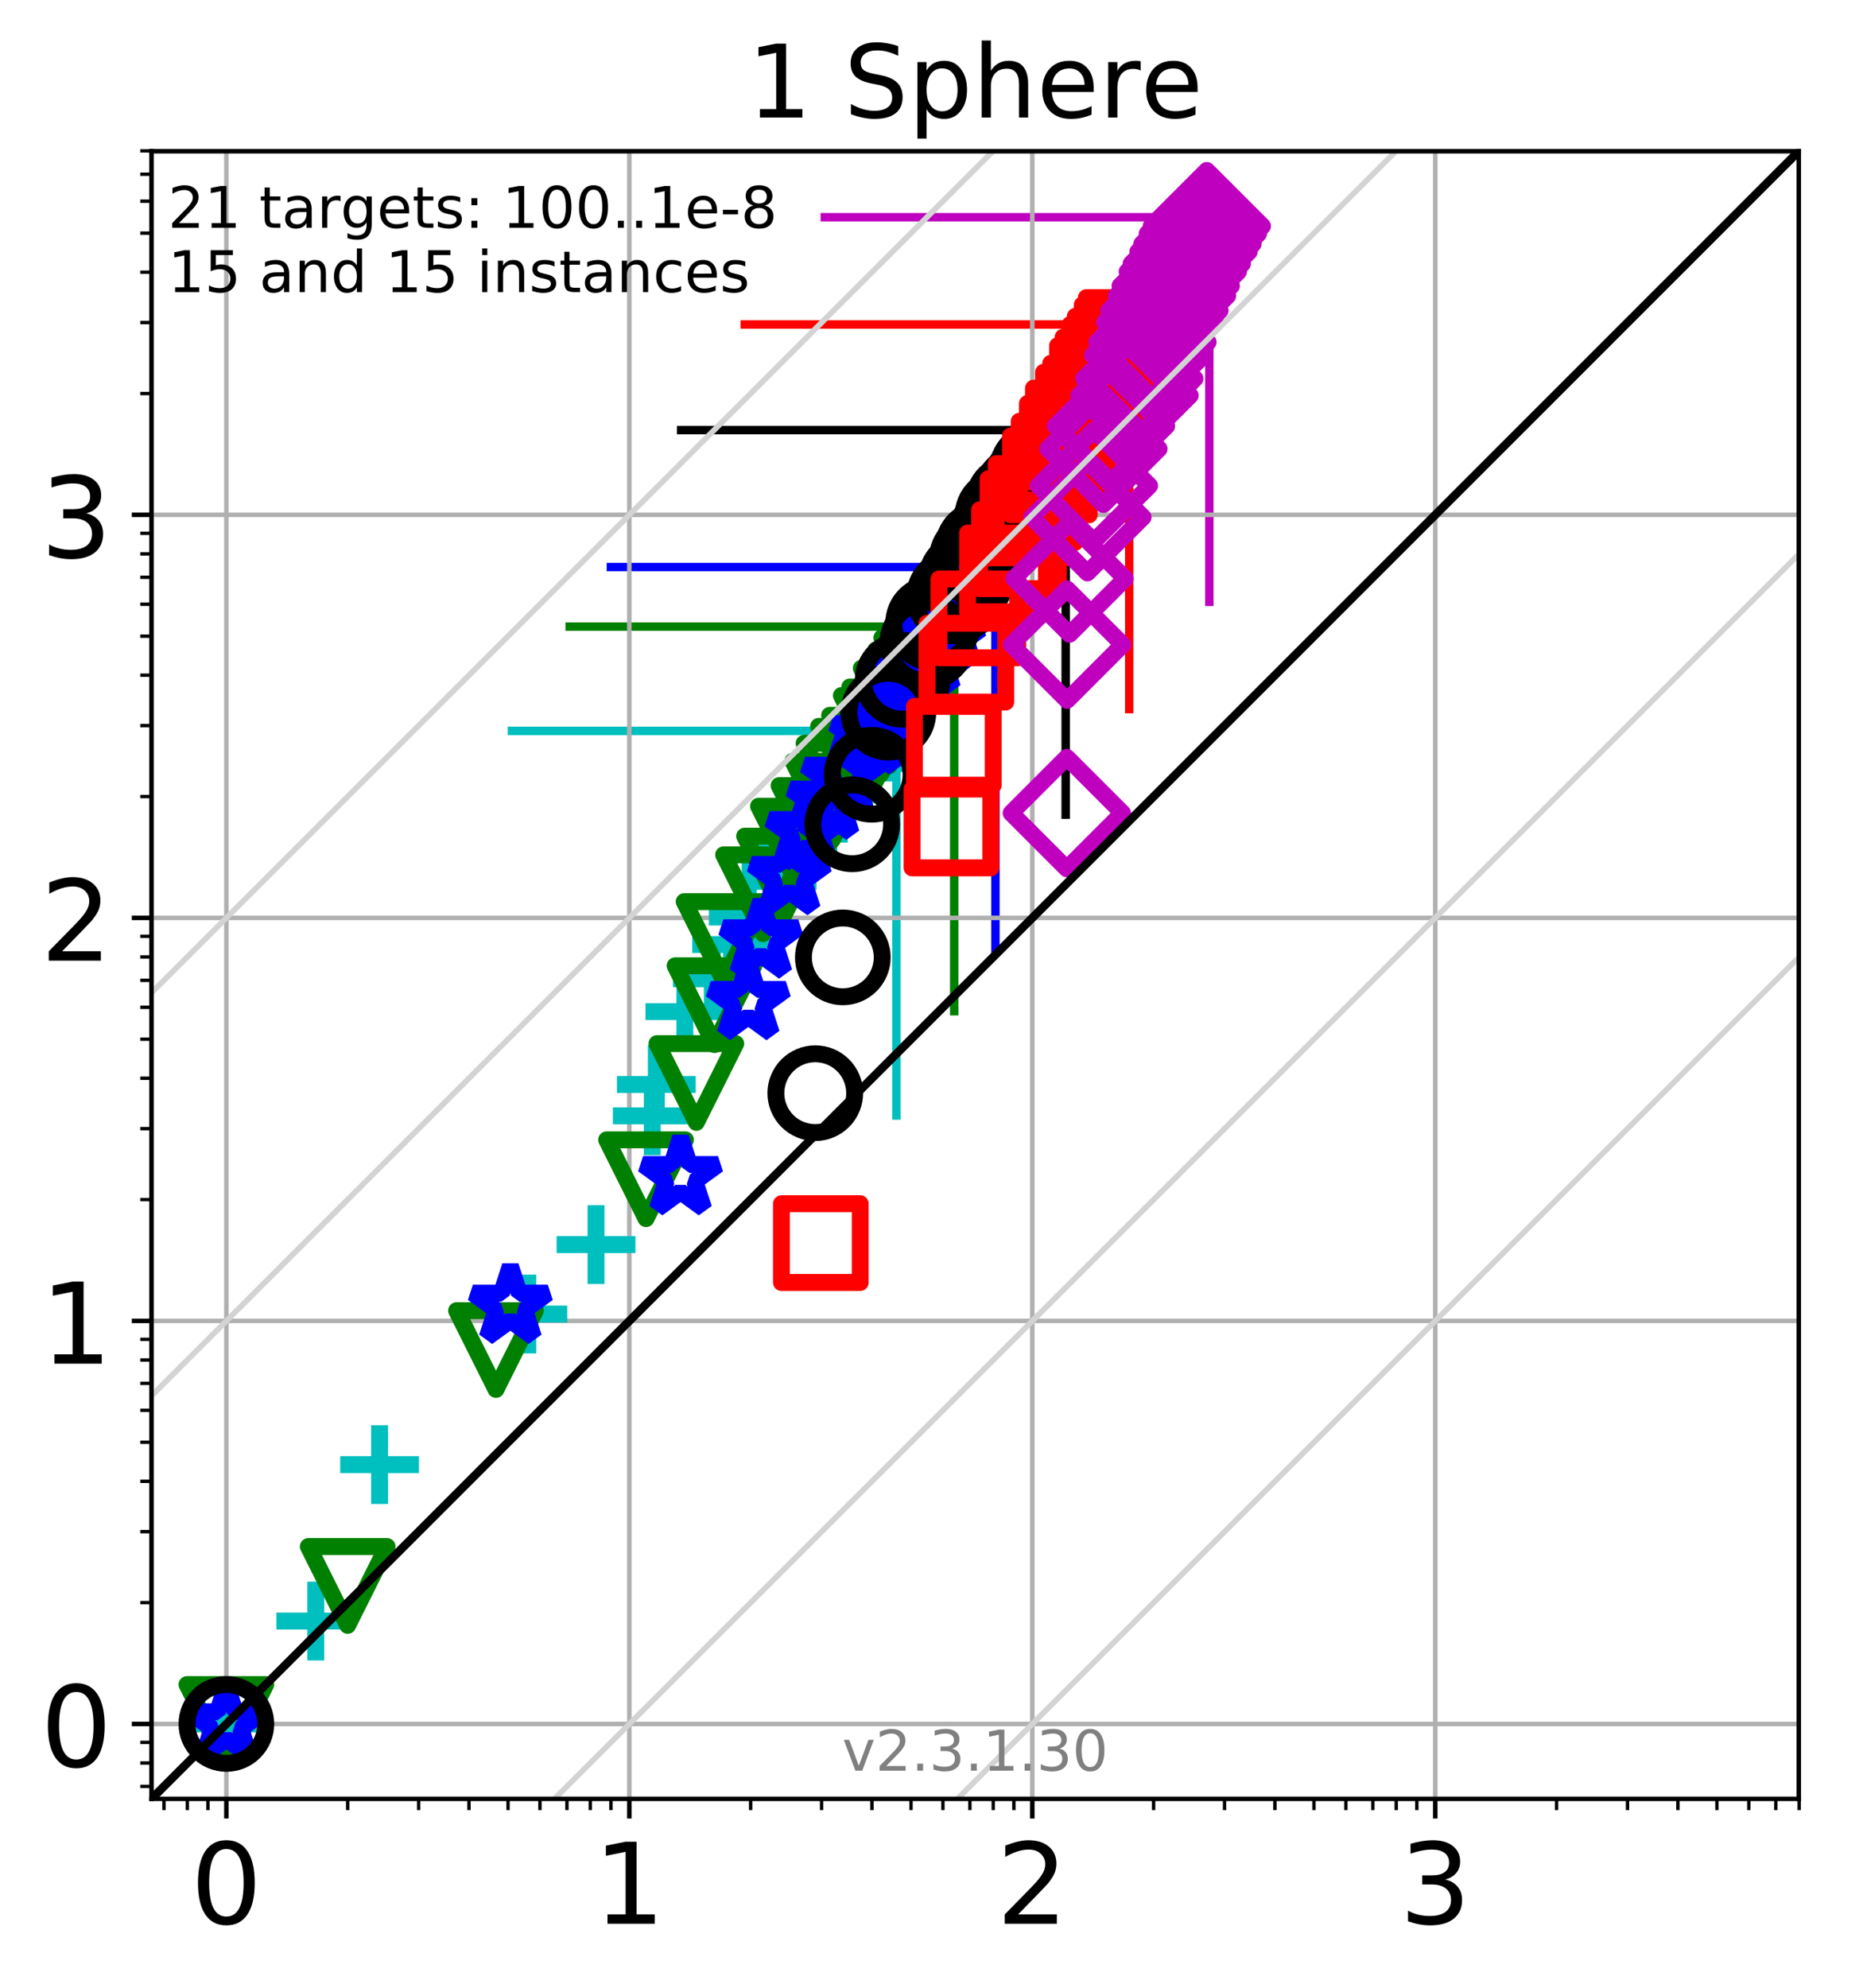 <?xml version="1.0" encoding="utf-8" standalone="no"?>
<!DOCTYPE svg PUBLIC "-//W3C//DTD SVG 1.1//EN"
  "http://www.w3.org/Graphics/SVG/1.1/DTD/svg11.dtd">
<!-- Created with matplotlib (https://matplotlib.org/) -->
<svg height="353.193pt" version="1.1" viewBox="0 0 330.385 353.193" width="330.385pt" xmlns="http://www.w3.org/2000/svg" xmlns:xlink="http://www.w3.org/1999/xlink">
 <defs>
  <style type="text/css">
*{stroke-linecap:butt;stroke-linejoin:round;}
  </style>
 </defs>
 <g id="figure_1">
  <g id="patch_1">
   <path d="M 0 353.193 
L 330.385 353.193 
L 330.385 0 
L 0 0 
z
" style="fill:#ffffff;"/>
  </g>
  <g id="axes_1">
   <g id="patch_2">
    <path d="M 26.925 319.637 
L 319.685 319.637 
L 319.685 26.877 
L 26.925 26.877 
z
" style="fill:#ffffff;"/>
   </g>
   <g id="line2d_1">
    <path clip-path="url(#p3bb797badc)" d="M 159.312 198.215 
L 159.312 129.877 
" style="fill:none;stroke:#00bfbf;stroke-linecap:square;stroke-width:1.5;"/>
   </g>
   <g id="line2d_2">
    <path clip-path="url(#p3bb797badc)" d="M 90.973 129.877 
L 159.312 129.877 
" style="fill:none;stroke:#00bfbf;stroke-linecap:square;stroke-width:1.5;"/>
   </g>
   <g id="line2d_3">
    <path clip-path="url(#p3bb797badc)" d="M 169.583 179.685 
L 169.583 111.347 
" style="fill:none;stroke:#008000;stroke-linecap:square;stroke-width:1.5;"/>
   </g>
   <g id="line2d_4">
    <path clip-path="url(#p3bb797badc)" d="M 101.244 111.347 
L 169.583 111.347 
" style="fill:none;stroke:#008000;stroke-linecap:square;stroke-width:1.5;"/>
   </g>
   <g id="line2d_5">
    <path clip-path="url(#p3bb797badc)" d="M 176.91 169.103 
L 176.91 100.764 
" style="fill:none;stroke:#0000ff;stroke-linecap:square;stroke-width:1.5;"/>
   </g>
   <g id="line2d_6">
    <path clip-path="url(#p3bb797badc)" d="M 108.571 100.764 
L 176.91 100.764 
" style="fill:none;stroke:#0000ff;stroke-linecap:square;stroke-width:1.5;"/>
   </g>
   <g id="line2d_7">
    <path clip-path="url(#p3bb797badc)" d="M 189.392 144.76 
L 189.392 76.421 
" style="fill:none;stroke:#000000;stroke-linecap:square;stroke-width:1.5;"/>
   </g>
   <g id="line2d_8">
    <path clip-path="url(#p3bb797badc)" d="M 121.054 76.421 
L 189.392 76.421 
" style="fill:none;stroke:#000000;stroke-linecap:square;stroke-width:1.5;"/>
   </g>
   <g id="line2d_9">
    <path clip-path="url(#p3bb797badc)" d="M 200.691 125.996 
L 200.691 57.658 
" style="fill:none;stroke:#ff0000;stroke-linecap:square;stroke-width:1.5;"/>
   </g>
   <g id="line2d_10">
    <path clip-path="url(#p3bb797badc)" d="M 132.352 57.658 
L 200.691 57.658 
" style="fill:none;stroke:#ff0000;stroke-linecap:square;stroke-width:1.5;"/>
   </g>
   <g id="line2d_11">
    <path clip-path="url(#p3bb797badc)" d="M 214.927 106.936 
L 214.927 38.597 
" style="fill:none;stroke:#bf00bf;stroke-linecap:square;stroke-width:1.5;"/>
   </g>
   <g id="line2d_12">
    <path clip-path="url(#p3bb797badc)" d="M 146.588 38.597 
L 214.927 38.597 
" style="fill:none;stroke:#bf00bf;stroke-linecap:square;stroke-width:1.5;"/>
   </g>
   <g id="matplotlib.axis_1">
    <g id="xtick_1">
     <g id="line2d_13">
      <path clip-path="url(#p3bb797badc)" d="M 40.232 319.637 
L 40.232 26.877 
" style="fill:none;stroke:#b0b0b0;stroke-linecap:square;stroke-width:0.8;"/>
     </g>
     <g id="line2d_14">
      <defs>
       <path d="M 0 0 
L 0 3.5 
" id="mcb79704858" style="stroke:#000000;stroke-width:0.8;"/>
      </defs>
      <g>
       <use style="stroke:#000000;stroke-width:0.8;" x="40.232" xlink:href="#mcb79704858" y="319.637"/>
      </g>
     </g>
     <g id="text_1">
      <!-- 0 -->
      <defs>
       <path d="M 31.781 66.406 
Q 24.172 66.406 20.328 58.906 
Q 16.5 51.422 16.5 36.375 
Q 16.5 21.391 20.328 13.891 
Q 24.172 6.391 31.781 6.391 
Q 39.453 6.391 43.281 13.891 
Q 47.125 21.391 47.125 36.375 
Q 47.125 51.422 43.281 58.906 
Q 39.453 66.406 31.781 66.406 
z
M 31.781 74.219 
Q 44.047 74.219 50.516 64.516 
Q 56.984 54.828 56.984 36.375 
Q 56.984 17.969 50.516 8.266 
Q 44.047 -1.422 31.781 -1.422 
Q 19.531 -1.422 13.062 8.266 
Q 6.594 17.969 6.594 36.375 
Q 6.594 54.828 13.062 64.516 
Q 19.531 74.219 31.781 74.219 
z
" id="DejaVuSans-48"/>
      </defs>
      <g transform="translate(33.87 341.834)scale(0.2 -0.2)">
       <use xlink:href="#DejaVuSans-48"/>
      </g>
     </g>
    </g>
    <g id="xtick_2">
     <g id="line2d_15">
      <path clip-path="url(#p3bb797badc)" d="M 111.848 319.637 
L 111.848 26.877 
" style="fill:none;stroke:#b0b0b0;stroke-linecap:square;stroke-width:0.8;"/>
     </g>
     <g id="line2d_16">
      <g>
       <use style="stroke:#000000;stroke-width:0.8;" x="111.848" xlink:href="#mcb79704858" y="319.637"/>
      </g>
     </g>
     <g id="text_2">
      <!-- 1 -->
      <defs>
       <path d="M 12.406 8.297 
L 28.516 8.297 
L 28.516 63.922 
L 10.984 60.406 
L 10.984 69.391 
L 28.422 72.906 
L 38.281 72.906 
L 38.281 8.297 
L 54.391 8.297 
L 54.391 0 
L 12.406 0 
z
" id="DejaVuSans-49"/>
      </defs>
      <g transform="translate(105.485 341.834)scale(0.2 -0.2)">
       <use xlink:href="#DejaVuSans-49"/>
      </g>
     </g>
    </g>
    <g id="xtick_3">
     <g id="line2d_17">
      <path clip-path="url(#p3bb797badc)" d="M 183.464 319.637 
L 183.464 26.877 
" style="fill:none;stroke:#b0b0b0;stroke-linecap:square;stroke-width:0.8;"/>
     </g>
     <g id="line2d_18">
      <g>
       <use style="stroke:#000000;stroke-width:0.8;" x="183.464" xlink:href="#mcb79704858" y="319.637"/>
      </g>
     </g>
     <g id="text_3">
      <!-- 2 -->
      <defs>
       <path d="M 19.188 8.297 
L 53.609 8.297 
L 53.609 0 
L 7.328 0 
L 7.328 8.297 
Q 12.938 14.109 22.625 23.891 
Q 32.328 33.688 34.812 36.531 
Q 39.547 41.844 41.422 45.531 
Q 43.312 49.219 43.312 52.781 
Q 43.312 58.594 39.234 62.25 
Q 35.156 65.922 28.609 65.922 
Q 23.969 65.922 18.812 64.312 
Q 13.672 62.703 7.812 59.422 
L 7.812 69.391 
Q 13.766 71.781 18.938 73 
Q 24.125 74.219 28.422 74.219 
Q 39.75 74.219 46.484 68.547 
Q 53.219 62.891 53.219 53.422 
Q 53.219 48.922 51.531 44.891 
Q 49.859 40.875 45.406 35.406 
Q 44.188 33.984 37.641 27.219 
Q 31.109 20.453 19.188 8.297 
z
" id="DejaVuSans-50"/>
      </defs>
      <g transform="translate(177.101 341.834)scale(0.2 -0.2)">
       <use xlink:href="#DejaVuSans-50"/>
      </g>
     </g>
    </g>
    <g id="xtick_4">
     <g id="line2d_19">
      <path clip-path="url(#p3bb797badc)" d="M 255.079 319.637 
L 255.079 26.877 
" style="fill:none;stroke:#b0b0b0;stroke-linecap:square;stroke-width:0.8;"/>
     </g>
     <g id="line2d_20">
      <g>
       <use style="stroke:#000000;stroke-width:0.8;" x="255.079" xlink:href="#mcb79704858" y="319.637"/>
      </g>
     </g>
     <g id="text_4">
      <!-- 3 -->
      <defs>
       <path d="M 40.578 39.312 
Q 47.656 37.797 51.625 33 
Q 55.609 28.219 55.609 21.188 
Q 55.609 10.406 48.188 4.484 
Q 40.766 -1.422 27.094 -1.422 
Q 22.516 -1.422 17.656 -0.516 
Q 12.797 0.391 7.625 2.203 
L 7.625 11.719 
Q 11.719 9.328 16.594 8.109 
Q 21.484 6.891 26.812 6.891 
Q 36.078 6.891 40.938 10.547 
Q 45.797 14.203 45.797 21.188 
Q 45.797 27.641 41.281 31.266 
Q 36.766 34.906 28.719 34.906 
L 20.219 34.906 
L 20.219 43.016 
L 29.109 43.016 
Q 36.375 43.016 40.234 45.922 
Q 44.094 48.828 44.094 54.297 
Q 44.094 59.906 40.109 62.906 
Q 36.141 65.922 28.719 65.922 
Q 24.656 65.922 20.016 65.031 
Q 15.375 64.156 9.812 62.312 
L 9.812 71.094 
Q 15.438 72.656 20.344 73.438 
Q 25.25 74.219 29.594 74.219 
Q 40.828 74.219 47.359 69.109 
Q 53.906 64.016 53.906 55.328 
Q 53.906 49.266 50.438 45.094 
Q 46.969 40.922 40.578 39.312 
z
" id="DejaVuSans-51"/>
      </defs>
      <g transform="translate(248.717 341.834)scale(0.2 -0.2)">
       <use xlink:href="#DejaVuSans-51"/>
      </g>
     </g>
    </g>
    <g id="xtick_5">
     <g id="line2d_21">
      <defs>
       <path d="M 0 0 
L 0 2 
" id="m5e9a341a70" style="stroke:#000000;stroke-width:0.6;"/>
      </defs>
      <g>
       <use style="stroke:#000000;stroke-width:0.6;" x="29.139" xlink:href="#m5e9a341a70" y="319.637"/>
      </g>
     </g>
    </g>
    <g id="xtick_6">
     <g id="line2d_22">
      <g>
       <use style="stroke:#000000;stroke-width:0.6;" x="33.292" xlink:href="#m5e9a341a70" y="319.637"/>
      </g>
     </g>
    </g>
    <g id="xtick_7">
     <g id="line2d_23">
      <g>
       <use style="stroke:#000000;stroke-width:0.6;" x="36.955" xlink:href="#m5e9a341a70" y="319.637"/>
      </g>
     </g>
    </g>
    <g id="xtick_8">
     <g id="line2d_24">
      <g>
       <use style="stroke:#000000;stroke-width:0.6;" x="61.791" xlink:href="#m5e9a341a70" y="319.637"/>
      </g>
     </g>
    </g>
    <g id="xtick_9">
     <g id="line2d_25">
      <g>
       <use style="stroke:#000000;stroke-width:0.6;" x="74.402" xlink:href="#m5e9a341a70" y="319.637"/>
      </g>
     </g>
    </g>
    <g id="xtick_10">
     <g id="line2d_26">
      <g>
       <use style="stroke:#000000;stroke-width:0.6;" x="83.349" xlink:href="#m5e9a341a70" y="319.637"/>
      </g>
     </g>
    </g>
    <g id="xtick_11">
     <g id="line2d_27">
      <g>
       <use style="stroke:#000000;stroke-width:0.6;" x="90.289" xlink:href="#m5e9a341a70" y="319.637"/>
      </g>
     </g>
    </g>
    <g id="xtick_12">
     <g id="line2d_28">
      <g>
       <use style="stroke:#000000;stroke-width:0.6;" x="95.96" xlink:href="#m5e9a341a70" y="319.637"/>
      </g>
     </g>
    </g>
    <g id="xtick_13">
     <g id="line2d_29">
      <g>
       <use style="stroke:#000000;stroke-width:0.6;" x="100.755" xlink:href="#m5e9a341a70" y="319.637"/>
      </g>
     </g>
    </g>
    <g id="xtick_14">
     <g id="line2d_30">
      <g>
       <use style="stroke:#000000;stroke-width:0.6;" x="104.908" xlink:href="#m5e9a341a70" y="319.637"/>
      </g>
     </g>
    </g>
    <g id="xtick_15">
     <g id="line2d_31">
      <g>
       <use style="stroke:#000000;stroke-width:0.6;" x="108.571" xlink:href="#m5e9a341a70" y="319.637"/>
      </g>
     </g>
    </g>
    <g id="xtick_16">
     <g id="line2d_32">
      <g>
       <use style="stroke:#000000;stroke-width:0.6;" x="133.406" xlink:href="#m5e9a341a70" y="319.637"/>
      </g>
     </g>
    </g>
    <g id="xtick_17">
     <g id="line2d_33">
      <g>
       <use style="stroke:#000000;stroke-width:0.6;" x="146.017" xlink:href="#m5e9a341a70" y="319.637"/>
      </g>
     </g>
    </g>
    <g id="xtick_18">
     <g id="line2d_34">
      <g>
       <use style="stroke:#000000;stroke-width:0.6;" x="154.965" xlink:href="#m5e9a341a70" y="319.637"/>
      </g>
     </g>
    </g>
    <g id="xtick_19">
     <g id="line2d_35">
      <g>
       <use style="stroke:#000000;stroke-width:0.6;" x="161.905" xlink:href="#m5e9a341a70" y="319.637"/>
      </g>
     </g>
    </g>
    <g id="xtick_20">
     <g id="line2d_36">
      <g>
       <use style="stroke:#000000;stroke-width:0.6;" x="167.576" xlink:href="#m5e9a341a70" y="319.637"/>
      </g>
     </g>
    </g>
    <g id="xtick_21">
     <g id="line2d_37">
      <g>
       <use style="stroke:#000000;stroke-width:0.6;" x="172.37" xlink:href="#m5e9a341a70" y="319.637"/>
      </g>
     </g>
    </g>
    <g id="xtick_22">
     <g id="line2d_38">
      <g>
       <use style="stroke:#000000;stroke-width:0.6;" x="176.523" xlink:href="#m5e9a341a70" y="319.637"/>
      </g>
     </g>
    </g>
    <g id="xtick_23">
     <g id="line2d_39">
      <g>
       <use style="stroke:#000000;stroke-width:0.6;" x="180.187" xlink:href="#m5e9a341a70" y="319.637"/>
      </g>
     </g>
    </g>
    <g id="xtick_24">
     <g id="line2d_40">
      <g>
       <use style="stroke:#000000;stroke-width:0.6;" x="205.022" xlink:href="#m5e9a341a70" y="319.637"/>
      </g>
     </g>
    </g>
    <g id="xtick_25">
     <g id="line2d_41">
      <g>
       <use style="stroke:#000000;stroke-width:0.6;" x="217.633" xlink:href="#m5e9a341a70" y="319.637"/>
      </g>
     </g>
    </g>
    <g id="xtick_26">
     <g id="line2d_42">
      <g>
       <use style="stroke:#000000;stroke-width:0.6;" x="226.58" xlink:href="#m5e9a341a70" y="319.637"/>
      </g>
     </g>
    </g>
    <g id="xtick_27">
     <g id="line2d_43">
      <g>
       <use style="stroke:#000000;stroke-width:0.6;" x="233.521" xlink:href="#m5e9a341a70" y="319.637"/>
      </g>
     </g>
    </g>
    <g id="xtick_28">
     <g id="line2d_44">
      <g>
       <use style="stroke:#000000;stroke-width:0.6;" x="239.191" xlink:href="#m5e9a341a70" y="319.637"/>
      </g>
     </g>
    </g>
    <g id="xtick_29">
     <g id="line2d_45">
      <g>
       <use style="stroke:#000000;stroke-width:0.6;" x="243.986" xlink:href="#m5e9a341a70" y="319.637"/>
      </g>
     </g>
    </g>
    <g id="xtick_30">
     <g id="line2d_46">
      <g>
       <use style="stroke:#000000;stroke-width:0.6;" x="248.139" xlink:href="#m5e9a341a70" y="319.637"/>
      </g>
     </g>
    </g>
    <g id="xtick_31">
     <g id="line2d_47">
      <g>
       <use style="stroke:#000000;stroke-width:0.6;" x="251.802" xlink:href="#m5e9a341a70" y="319.637"/>
      </g>
     </g>
    </g>
    <g id="xtick_32">
     <g id="line2d_48">
      <g>
       <use style="stroke:#000000;stroke-width:0.6;" x="276.638" xlink:href="#m5e9a341a70" y="319.637"/>
      </g>
     </g>
    </g>
    <g id="xtick_33">
     <g id="line2d_49">
      <g>
       <use style="stroke:#000000;stroke-width:0.6;" x="289.249" xlink:href="#m5e9a341a70" y="319.637"/>
      </g>
     </g>
    </g>
    <g id="xtick_34">
     <g id="line2d_50">
      <g>
       <use style="stroke:#000000;stroke-width:0.6;" x="298.196" xlink:href="#m5e9a341a70" y="319.637"/>
      </g>
     </g>
    </g>
    <g id="xtick_35">
     <g id="line2d_51">
      <g>
       <use style="stroke:#000000;stroke-width:0.6;" x="305.136" xlink:href="#m5e9a341a70" y="319.637"/>
      </g>
     </g>
    </g>
    <g id="xtick_36">
     <g id="line2d_52">
      <g>
       <use style="stroke:#000000;stroke-width:0.6;" x="310.807" xlink:href="#m5e9a341a70" y="319.637"/>
      </g>
     </g>
    </g>
    <g id="xtick_37">
     <g id="line2d_53">
      <g>
       <use style="stroke:#000000;stroke-width:0.6;" x="315.601" xlink:href="#m5e9a341a70" y="319.637"/>
      </g>
     </g>
    </g>
    <g id="xtick_38">
     <g id="line2d_54">
      <g>
       <use style="stroke:#000000;stroke-width:0.6;" x="319.755" xlink:href="#m5e9a341a70" y="319.637"/>
      </g>
     </g>
    </g>
   </g>
   <g id="matplotlib.axis_2">
    <g id="ytick_1">
     <g id="line2d_55">
      <path clip-path="url(#p3bb797badc)" d="M 26.925 306.33 
L 319.685 306.33 
" style="fill:none;stroke:#b0b0b0;stroke-linecap:square;stroke-width:0.8;"/>
     </g>
     <g id="line2d_56">
      <defs>
       <path d="M 0 0 
L -3.5 0 
" id="m6d2e82a3e1" style="stroke:#000000;stroke-width:0.8;"/>
      </defs>
      <g>
       <use style="stroke:#000000;stroke-width:0.8;" x="26.925" xlink:href="#m6d2e82a3e1" y="306.33"/>
      </g>
     </g>
     <g id="text_5">
      <!-- 0 -->
      <g transform="translate(7.2 313.928)scale(0.2 -0.2)">
       <use xlink:href="#DejaVuSans-48"/>
      </g>
     </g>
    </g>
    <g id="ytick_2">
     <g id="line2d_57">
      <path clip-path="url(#p3bb797badc)" d="M 26.925 234.714 
L 319.685 234.714 
" style="fill:none;stroke:#b0b0b0;stroke-linecap:square;stroke-width:0.8;"/>
     </g>
     <g id="line2d_58">
      <g>
       <use style="stroke:#000000;stroke-width:0.8;" x="26.925" xlink:href="#m6d2e82a3e1" y="234.714"/>
      </g>
     </g>
     <g id="text_6">
      <!-- 1 -->
      <g transform="translate(7.2 242.313)scale(0.2 -0.2)">
       <use xlink:href="#DejaVuSans-49"/>
      </g>
     </g>
    </g>
    <g id="ytick_3">
     <g id="line2d_59">
      <path clip-path="url(#p3bb797badc)" d="M 26.925 163.099 
L 319.685 163.099 
" style="fill:none;stroke:#b0b0b0;stroke-linecap:square;stroke-width:0.8;"/>
     </g>
     <g id="line2d_60">
      <g>
       <use style="stroke:#000000;stroke-width:0.8;" x="26.925" xlink:href="#m6d2e82a3e1" y="163.099"/>
      </g>
     </g>
     <g id="text_7">
      <!-- 2 -->
      <g transform="translate(7.2 170.697)scale(0.2 -0.2)">
       <use xlink:href="#DejaVuSans-50"/>
      </g>
     </g>
    </g>
    <g id="ytick_4">
     <g id="line2d_61">
      <path clip-path="url(#p3bb797badc)" d="M 26.925 91.483 
L 319.685 91.483 
" style="fill:none;stroke:#b0b0b0;stroke-linecap:square;stroke-width:0.8;"/>
     </g>
     <g id="line2d_62">
      <g>
       <use style="stroke:#000000;stroke-width:0.8;" x="26.925" xlink:href="#m6d2e82a3e1" y="91.483"/>
      </g>
     </g>
     <g id="text_8">
      <!-- 3 -->
      <g transform="translate(7.2 99.081)scale(0.2 -0.2)">
       <use xlink:href="#DejaVuSans-51"/>
      </g>
     </g>
    </g>
    <g id="ytick_5">
     <g id="line2d_63">
      <defs>
       <path d="M 0 0 
L -2 0 
" id="m8c0d4f5df8" style="stroke:#000000;stroke-width:0.6;"/>
      </defs>
      <g>
       <use style="stroke:#000000;stroke-width:0.6;" x="26.925" xlink:href="#m8c0d4f5df8" y="317.423"/>
      </g>
     </g>
    </g>
    <g id="ytick_6">
     <g id="line2d_64">
      <g>
       <use style="stroke:#000000;stroke-width:0.6;" x="26.925" xlink:href="#m8c0d4f5df8" y="313.27"/>
      </g>
     </g>
    </g>
    <g id="ytick_7">
     <g id="line2d_65">
      <g>
       <use style="stroke:#000000;stroke-width:0.6;" x="26.925" xlink:href="#m8c0d4f5df8" y="309.607"/>
      </g>
     </g>
    </g>
    <g id="ytick_8">
     <g id="line2d_66">
      <g>
       <use style="stroke:#000000;stroke-width:0.6;" x="26.925" xlink:href="#m8c0d4f5df8" y="284.771"/>
      </g>
     </g>
    </g>
    <g id="ytick_9">
     <g id="line2d_67">
      <g>
       <use style="stroke:#000000;stroke-width:0.6;" x="26.925" xlink:href="#m8c0d4f5df8" y="272.161"/>
      </g>
     </g>
    </g>
    <g id="ytick_10">
     <g id="line2d_68">
      <g>
       <use style="stroke:#000000;stroke-width:0.6;" x="26.925" xlink:href="#m8c0d4f5df8" y="263.213"/>
      </g>
     </g>
    </g>
    <g id="ytick_11">
     <g id="line2d_69">
      <g>
       <use style="stroke:#000000;stroke-width:0.6;" x="26.925" xlink:href="#m8c0d4f5df8" y="256.273"/>
      </g>
     </g>
    </g>
    <g id="ytick_12">
     <g id="line2d_70">
      <g>
       <use style="stroke:#000000;stroke-width:0.6;" x="26.925" xlink:href="#m8c0d4f5df8" y="250.602"/>
      </g>
     </g>
    </g>
    <g id="ytick_13">
     <g id="line2d_71">
      <g>
       <use style="stroke:#000000;stroke-width:0.6;" x="26.925" xlink:href="#m8c0d4f5df8" y="245.808"/>
      </g>
     </g>
    </g>
    <g id="ytick_14">
     <g id="line2d_72">
      <g>
       <use style="stroke:#000000;stroke-width:0.6;" x="26.925" xlink:href="#m8c0d4f5df8" y="241.655"/>
      </g>
     </g>
    </g>
    <g id="ytick_15">
     <g id="line2d_73">
      <g>
       <use style="stroke:#000000;stroke-width:0.6;" x="26.925" xlink:href="#m8c0d4f5df8" y="237.991"/>
      </g>
     </g>
    </g>
    <g id="ytick_16">
     <g id="line2d_74">
      <g>
       <use style="stroke:#000000;stroke-width:0.6;" x="26.925" xlink:href="#m8c0d4f5df8" y="213.156"/>
      </g>
     </g>
    </g>
    <g id="ytick_17">
     <g id="line2d_75">
      <g>
       <use style="stroke:#000000;stroke-width:0.6;" x="26.925" xlink:href="#m8c0d4f5df8" y="200.545"/>
      </g>
     </g>
    </g>
    <g id="ytick_18">
     <g id="line2d_76">
      <g>
       <use style="stroke:#000000;stroke-width:0.6;" x="26.925" xlink:href="#m8c0d4f5df8" y="191.597"/>
      </g>
     </g>
    </g>
    <g id="ytick_19">
     <g id="line2d_77">
      <g>
       <use style="stroke:#000000;stroke-width:0.6;" x="26.925" xlink:href="#m8c0d4f5df8" y="184.657"/>
      </g>
     </g>
    </g>
    <g id="ytick_20">
     <g id="line2d_78">
      <g>
       <use style="stroke:#000000;stroke-width:0.6;" x="26.925" xlink:href="#m8c0d4f5df8" y="178.986"/>
      </g>
     </g>
    </g>
    <g id="ytick_21">
     <g id="line2d_79">
      <g>
       <use style="stroke:#000000;stroke-width:0.6;" x="26.925" xlink:href="#m8c0d4f5df8" y="174.192"/>
      </g>
     </g>
    </g>
    <g id="ytick_22">
     <g id="line2d_80">
      <g>
       <use style="stroke:#000000;stroke-width:0.6;" x="26.925" xlink:href="#m8c0d4f5df8" y="170.039"/>
      </g>
     </g>
    </g>
    <g id="ytick_23">
     <g id="line2d_81">
      <g>
       <use style="stroke:#000000;stroke-width:0.6;" x="26.925" xlink:href="#m8c0d4f5df8" y="166.376"/>
      </g>
     </g>
    </g>
    <g id="ytick_24">
     <g id="line2d_82">
      <g>
       <use style="stroke:#000000;stroke-width:0.6;" x="26.925" xlink:href="#m8c0d4f5df8" y="141.54"/>
      </g>
     </g>
    </g>
    <g id="ytick_25">
     <g id="line2d_83">
      <g>
       <use style="stroke:#000000;stroke-width:0.6;" x="26.925" xlink:href="#m8c0d4f5df8" y="128.929"/>
      </g>
     </g>
    </g>
    <g id="ytick_26">
     <g id="line2d_84">
      <g>
       <use style="stroke:#000000;stroke-width:0.6;" x="26.925" xlink:href="#m8c0d4f5df8" y="119.982"/>
      </g>
     </g>
    </g>
    <g id="ytick_27">
     <g id="line2d_85">
      <g>
       <use style="stroke:#000000;stroke-width:0.6;" x="26.925" xlink:href="#m8c0d4f5df8" y="113.041"/>
      </g>
     </g>
    </g>
    <g id="ytick_28">
     <g id="line2d_86">
      <g>
       <use style="stroke:#000000;stroke-width:0.6;" x="26.925" xlink:href="#m8c0d4f5df8" y="107.371"/>
      </g>
     </g>
    </g>
    <g id="ytick_29">
     <g id="line2d_87">
      <g>
       <use style="stroke:#000000;stroke-width:0.6;" x="26.925" xlink:href="#m8c0d4f5df8" y="102.576"/>
      </g>
     </g>
    </g>
    <g id="ytick_30">
     <g id="line2d_88">
      <g>
       <use style="stroke:#000000;stroke-width:0.6;" x="26.925" xlink:href="#m8c0d4f5df8" y="98.423"/>
      </g>
     </g>
    </g>
    <g id="ytick_31">
     <g id="line2d_89">
      <g>
       <use style="stroke:#000000;stroke-width:0.6;" x="26.925" xlink:href="#m8c0d4f5df8" y="94.76"/>
      </g>
     </g>
    </g>
    <g id="ytick_32">
     <g id="line2d_90">
      <g>
       <use style="stroke:#000000;stroke-width:0.6;" x="26.925" xlink:href="#m8c0d4f5df8" y="69.925"/>
      </g>
     </g>
    </g>
    <g id="ytick_33">
     <g id="line2d_91">
      <g>
       <use style="stroke:#000000;stroke-width:0.6;" x="26.925" xlink:href="#m8c0d4f5df8" y="57.314"/>
      </g>
     </g>
    </g>
    <g id="ytick_34">
     <g id="line2d_92">
      <g>
       <use style="stroke:#000000;stroke-width:0.6;" x="26.925" xlink:href="#m8c0d4f5df8" y="48.366"/>
      </g>
     </g>
    </g>
    <g id="ytick_35">
     <g id="line2d_93">
      <g>
       <use style="stroke:#000000;stroke-width:0.6;" x="26.925" xlink:href="#m8c0d4f5df8" y="41.426"/>
      </g>
     </g>
    </g>
    <g id="ytick_36">
     <g id="line2d_94">
      <g>
       <use style="stroke:#000000;stroke-width:0.6;" x="26.925" xlink:href="#m8c0d4f5df8" y="35.755"/>
      </g>
     </g>
    </g>
    <g id="ytick_37">
     <g id="line2d_95">
      <g>
       <use style="stroke:#000000;stroke-width:0.6;" x="26.925" xlink:href="#m8c0d4f5df8" y="30.961"/>
      </g>
     </g>
    </g>
    <g id="ytick_38">
     <g id="line2d_96">
      <g>
       <use style="stroke:#000000;stroke-width:0.6;" x="26.925" xlink:href="#m8c0d4f5df8" y="26.808"/>
      </g>
     </g>
    </g>
   </g>
   <g id="line2d_97">
    <defs>
     <path d="M -7 0 
L 7 0 
M 0 7 
L 0 -7 
" id="m58b59dc1af" style="stroke:#00bfbf;stroke-width:3;"/>
    </defs>
    <g>
     <use style="fill-opacity:0;stroke:#00bfbf;stroke-width:3;" x="40.232" xlink:href="#m58b59dc1af" y="306.33"/>
     <use style="fill-opacity:0;stroke:#00bfbf;stroke-width:3;" x="56.12" xlink:href="#m58b59dc1af" y="288.048"/>
     <use style="fill-opacity:0;stroke:#00bfbf;stroke-width:3;" x="67.461" xlink:href="#m58b59dc1af" y="260.249"/>
     <use style="fill-opacity:0;stroke:#00bfbf;stroke-width:3;" x="93.814" xlink:href="#m58b59dc1af" y="233.494"/>
     <use style="fill-opacity:0;stroke:#00bfbf;stroke-width:3;" x="105.927" xlink:href="#m58b59dc1af" y="221.151"/>
     <use style="fill-opacity:0;stroke:#00bfbf;stroke-width:3;" x="115.923" xlink:href="#m58b59dc1af" y="198.28"/>
     <use style="fill-opacity:0;stroke:#00bfbf;stroke-width:3;" x="116.642" xlink:href="#m58b59dc1af" y="192.705"/>
     <use style="fill-opacity:0;stroke:#00bfbf;stroke-width:3;" x="121.715" xlink:href="#m58b59dc1af" y="179.756"/>
     <use style="fill-opacity:0;stroke:#00bfbf;stroke-width:3;" x="126.595" xlink:href="#m58b59dc1af" y="173.927"/>
     <use style="fill-opacity:0;stroke:#00bfbf;stroke-width:3;" x="130.014" xlink:href="#m58b59dc1af" y="167.838"/>
     <use style="fill-opacity:0;stroke:#00bfbf;stroke-width:3;" x="132.989" xlink:href="#m58b59dc1af" y="162.954"/>
     <use style="fill-opacity:0;stroke:#00bfbf;stroke-width:3;" x="138.112" xlink:href="#m58b59dc1af" y="156.61"/>
     <use style="fill-opacity:0;stroke:#00bfbf;stroke-width:3;" x="138.817" xlink:href="#m58b59dc1af" y="154.653"/>
     <use style="fill-opacity:0;stroke:#00bfbf;stroke-width:3;" x="141.805" xlink:href="#m58b59dc1af" y="150.905"/>
     <use style="fill-opacity:0;stroke:#00bfbf;stroke-width:3;" x="143.648" xlink:href="#m58b59dc1af" y="148.21"/>
     <use style="fill-opacity:0;stroke:#00bfbf;stroke-width:3;" x="145.177" xlink:href="#m58b59dc1af" y="145.741"/>
     <use style="fill-opacity:0;stroke:#00bfbf;stroke-width:3;" x="145.74" xlink:href="#m58b59dc1af" y="144.021"/>
     <use style="fill-opacity:0;stroke:#00bfbf;stroke-width:3;" x="148.154" xlink:href="#m58b59dc1af" y="141.488"/>
     <use style="fill-opacity:0;stroke:#00bfbf;stroke-width:3;" x="149.107" xlink:href="#m58b59dc1af" y="140.132"/>
     <use style="fill-opacity:0;stroke:#00bfbf;stroke-width:3;" x="152.708" xlink:href="#m58b59dc1af" y="137.365"/>
     <use style="fill-opacity:0;stroke:#00bfbf;stroke-width:3;" x="154.861" xlink:href="#m58b59dc1af" y="135.697"/>
    </g>
   </g>
   <g id="line2d_98">
    <defs>
     <path d="M -0 7 
L 7 -7 
L -7 -7 
z
" id="maa4ca0368b" style="stroke:#008000;stroke-linejoin:miter;stroke-width:3;"/>
    </defs>
    <g>
     <use style="fill-opacity:0;stroke:#008000;stroke-linejoin:miter;stroke-width:3;" x="40.232" xlink:href="#maa4ca0368b" y="306.33"/>
     <use style="fill-opacity:0;stroke:#008000;stroke-linejoin:miter;stroke-width:3;" x="61.791" xlink:href="#maa4ca0368b" y="281.807"/>
     <use style="fill-opacity:0;stroke:#008000;stroke-linejoin:miter;stroke-width:3;" x="88.144" xlink:href="#maa4ca0368b" y="239.891"/>
     <use style="fill-opacity:0;stroke:#008000;stroke-linejoin:miter;stroke-width:3;" x="114.812" xlink:href="#maa4ca0368b" y="209.539"/>
     <use style="fill-opacity:0;stroke:#008000;stroke-linejoin:miter;stroke-width:3;" x="123.76" xlink:href="#maa4ca0368b" y="192.438"/>
     <use style="fill-opacity:0;stroke:#008000;stroke-linejoin:miter;stroke-width:3;" x="126.98" xlink:href="#maa4ca0368b" y="178.609"/>
     <use style="fill-opacity:0;stroke:#008000;stroke-linejoin:miter;stroke-width:3;" x="128.595" xlink:href="#maa4ca0368b" y="167.216"/>
     <use style="fill-opacity:0;stroke:#008000;stroke-linejoin:miter;stroke-width:3;" x="135.607" xlink:href="#maa4ca0368b" y="158.896"/>
     <use style="fill-opacity:0;stroke:#008000;stroke-linejoin:miter;stroke-width:3;" x="139.335" xlink:href="#maa4ca0368b" y="155.583"/>
     <use style="fill-opacity:0;stroke:#008000;stroke-linejoin:miter;stroke-width:3;" x="141.805" xlink:href="#maa4ca0368b" y="150.254"/>
     <use style="fill-opacity:0;stroke:#008000;stroke-linejoin:miter;stroke-width:3;" x="145.459" xlink:href="#maa4ca0368b" y="146.595"/>
     <use style="fill-opacity:0;stroke:#008000;stroke-linejoin:miter;stroke-width:3;" x="147.895" xlink:href="#maa4ca0368b" y="142.264"/>
     <use style="fill-opacity:0;stroke:#008000;stroke-linejoin:miter;stroke-width:3;" x="149.91" xlink:href="#maa4ca0368b" y="139.079"/>
     <use style="fill-opacity:0;stroke:#008000;stroke-linejoin:miter;stroke-width:3;" x="152.484" xlink:href="#maa4ca0368b" y="136.069"/>
     <use style="fill-opacity:0;stroke:#008000;stroke-linejoin:miter;stroke-width:3;" x="154.442" xlink:href="#maa4ca0368b" y="134.106"/>
     <use style="fill-opacity:0;stroke:#008000;stroke-linejoin:miter;stroke-width:3;" x="156.532" xlink:href="#maa4ca0368b" y="130.59"/>
     <use style="fill-opacity:0;stroke:#008000;stroke-linejoin:miter;stroke-width:3;" x="158.023" xlink:href="#maa4ca0368b" y="129.068"/>
     <use style="fill-opacity:0;stroke:#008000;stroke-linejoin:miter;stroke-width:3;" x="160.069" xlink:href="#maa4ca0368b" y="125.746"/>
     <use style="fill-opacity:0;stroke:#008000;stroke-linejoin:miter;stroke-width:3;" x="161.403" xlink:href="#maa4ca0368b" y="124.709"/>
     <use style="fill-opacity:0;stroke:#008000;stroke-linejoin:miter;stroke-width:3;" x="162.643" xlink:href="#maa4ca0368b" y="122.496"/>
     <use style="fill-opacity:0;stroke:#008000;stroke-linejoin:miter;stroke-width:3;" x="163.717" xlink:href="#maa4ca0368b" y="120.326"/>
    </g>
   </g>
   <g id="line2d_99">
    <defs>
     <path d="M 0 -7 
L -1.572 -2.163 
L -6.657 -2.163 
L -2.543 0.826 
L -4.114 5.663 
L -0 2.674 
L 4.114 5.663 
L 2.543 0.826 
L 6.657 -2.163 
L 1.572 -2.163 
z
" id="m8f6a0d4e1a" style="stroke:#0000ff;stroke-linejoin:bevel;stroke-width:3;"/>
    </defs>
    <g>
     <use style="fill-opacity:0;stroke:#0000ff;stroke-linejoin:bevel;stroke-width:3;" x="40.232" xlink:href="#m8f6a0d4e1a" y="306.33"/>
     <use style="fill-opacity:0;stroke:#0000ff;stroke-linejoin:bevel;stroke-width:3;" x="90.701" xlink:href="#m8f6a0d4e1a" y="231.939"/>
     <use style="fill-opacity:0;stroke:#0000ff;stroke-linejoin:bevel;stroke-width:3;" x="120.951" xlink:href="#m8f6a0d4e1a" y="209.081"/>
     <use style="fill-opacity:0;stroke:#0000ff;stroke-linejoin:bevel;stroke-width:3;" x="132.989" xlink:href="#m8f6a0d4e1a" y="177.967"/>
     <use style="fill-opacity:0;stroke:#0000ff;stroke-linejoin:bevel;stroke-width:3;" x="135.219" xlink:href="#m8f6a0d4e1a" y="167.027"/>
     <use style="fill-opacity:0;stroke:#0000ff;stroke-linejoin:bevel;stroke-width:3;" x="140.264" xlink:href="#m8f6a0d4e1a" y="155.763"/>
     <use style="fill-opacity:0;stroke:#0000ff;stroke-linejoin:bevel;stroke-width:3;" x="143.424" xlink:href="#m8f6a0d4e1a" y="147.788"/>
     <use style="fill-opacity:0;stroke:#0000ff;stroke-linejoin:bevel;stroke-width:3;" x="147.171" xlink:href="#m8f6a0d4e1a" y="142.37"/>
     <use style="fill-opacity:0;stroke:#0000ff;stroke-linejoin:bevel;stroke-width:3;" x="149.727" xlink:href="#m8f6a0d4e1a" y="138.136"/>
     <use style="fill-opacity:0;stroke:#0000ff;stroke-linejoin:bevel;stroke-width:3;" x="154.757" xlink:href="#m8f6a0d4e1a" y="130.766"/>
     <use style="fill-opacity:0;stroke:#0000ff;stroke-linejoin:bevel;stroke-width:3;" x="156.728" xlink:href="#m8f6a0d4e1a" y="128.097"/>
     <use style="fill-opacity:0;stroke:#0000ff;stroke-linejoin:bevel;stroke-width:3;" x="159.221" xlink:href="#m8f6a0d4e1a" y="123.641"/>
     <use style="fill-opacity:0;stroke:#0000ff;stroke-linejoin:bevel;stroke-width:3;" x="161.107" xlink:href="#m8f6a0d4e1a" y="120.924"/>
     <use style="fill-opacity:0;stroke:#0000ff;stroke-linejoin:bevel;stroke-width:3;" x="163.442" xlink:href="#m8f6a0d4e1a" y="118.415"/>
     <use style="fill-opacity:0;stroke:#0000ff;stroke-linejoin:bevel;stroke-width:3;" x="165.17" xlink:href="#m8f6a0d4e1a" y="116.531"/>
     <use style="fill-opacity:0;stroke:#0000ff;stroke-linejoin:bevel;stroke-width:3;" x="167.437" xlink:href="#m8f6a0d4e1a" y="112.921"/>
     <use style="fill-opacity:0;stroke:#0000ff;stroke-linejoin:bevel;stroke-width:3;" x="168.394" xlink:href="#m8f6a0d4e1a" y="110.698"/>
     <use style="fill-opacity:0;stroke:#0000ff;stroke-linejoin:bevel;stroke-width:3;" x="169.712" xlink:href="#m8f6a0d4e1a" y="107.743"/>
     <use style="fill-opacity:0;stroke:#0000ff;stroke-linejoin:bevel;stroke-width:3;" x="170.603" xlink:href="#m8f6a0d4e1a" y="106.562"/>
     <use style="fill-opacity:0;stroke:#0000ff;stroke-linejoin:bevel;stroke-width:3;" x="173.102" xlink:href="#m8f6a0d4e1a" y="104.19"/>
     <use style="fill-opacity:0;stroke:#0000ff;stroke-linejoin:bevel;stroke-width:3;" x="173.419" xlink:href="#m8f6a0d4e1a" y="102.764"/>
    </g>
   </g>
   <g id="line2d_100">
    <defs>
     <path d="M 0 7 
C 1.856 7 3.637 6.262 4.95 4.95 
C 6.262 3.637 7 1.856 7 0 
C 7 -1.856 6.262 -3.637 4.95 -4.95 
C 3.637 -6.262 1.856 -7 0 -7 
C -1.856 -7 -3.637 -6.262 -4.95 -4.95 
C -6.262 -3.637 -7 -1.856 -7 0 
C -7 1.856 -6.262 3.637 -4.95 4.95 
C -3.637 6.262 -1.856 7 0 7 
z
" id="mebc90e7b95" style="stroke:#000000;stroke-width:3;"/>
    </defs>
    <g>
     <use style="fill-opacity:0;stroke:#000000;stroke-width:3;" x="40.232" xlink:href="#mebc90e7b95" y="306.33"/>
     <use style="fill-opacity:0;stroke:#000000;stroke-width:3;" x="144.891" xlink:href="#mebc90e7b95" y="194.247"/>
     <use style="fill-opacity:0;stroke:#000000;stroke-width:3;" x="149.788" xlink:href="#mebc90e7b95" y="170.117"/>
     <use style="fill-opacity:0;stroke:#000000;stroke-width:3;" x="151.457" xlink:href="#mebc90e7b95" y="146.473"/>
     <use style="fill-opacity:0;stroke:#000000;stroke-width:3;" x="154.913" xlink:href="#mebc90e7b95" y="137.666"/>
     <use style="fill-opacity:0;stroke:#000000;stroke-width:3;" x="157.882" xlink:href="#mebc90e7b95" y="126.625"/>
     <use style="fill-opacity:0;stroke:#000000;stroke-width:3;" x="160.419" xlink:href="#mebc90e7b95" y="120.801"/>
     <use style="fill-opacity:0;stroke:#000000;stroke-width:3;" x="164.832" xlink:href="#mebc90e7b95" y="114.057"/>
     <use style="fill-opacity:0;stroke:#000000;stroke-width:3;" x="165.835" xlink:href="#mebc90e7b95" y="110.725"/>
     <use style="fill-opacity:0;stroke:#000000;stroke-width:3;" x="169.551" xlink:href="#mebc90e7b95" y="105.992"/>
     <use style="fill-opacity:0;stroke:#000000;stroke-width:3;" x="171.681" xlink:href="#mebc90e7b95" y="102.907"/>
     <use style="fill-opacity:0;stroke:#000000;stroke-width:3;" x="173.59" xlink:href="#mebc90e7b95" y="99.293"/>
     <use style="fill-opacity:0;stroke:#000000;stroke-width:3;" x="174.654" xlink:href="#mebc90e7b95" y="97.341"/>
     <use style="fill-opacity:0;stroke:#000000;stroke-width:3;" x="177.443" xlink:href="#mebc90e7b95" y="93.803"/>
     <use style="fill-opacity:0;stroke:#000000;stroke-width:3;" x="178.164" xlink:href="#mebc90e7b95" y="91.651"/>
     <use style="fill-opacity:0;stroke:#000000;stroke-width:3;" x="180.025" xlink:href="#mebc90e7b95" y="89.135"/>
     <use style="fill-opacity:0;stroke:#000000;stroke-width:3;" x="181.561" xlink:href="#mebc90e7b95" y="87.501"/>
     <use style="fill-opacity:0;stroke:#000000;stroke-width:3;" x="183.505" xlink:href="#mebc90e7b95" y="85.063"/>
     <use style="fill-opacity:0;stroke:#000000;stroke-width:3;" x="184.302" xlink:href="#mebc90e7b95" y="83.476"/>
     <use style="fill-opacity:0;stroke:#000000;stroke-width:3;" x="185.857" xlink:href="#mebc90e7b95" y="81.651"/>
     <use style="fill-opacity:0;stroke:#000000;stroke-width:3;" x="187.173" xlink:href="#mebc90e7b95" y="80.254"/>
    </g>
   </g>
   <g id="line2d_101">
    <defs>
     <path d="M -7 7 
L 7 7 
L 7 -7 
L -7 -7 
z
" id="m5e00664cd6" style="stroke:#ff0000;stroke-linejoin:miter;stroke-width:3;"/>
    </defs>
    <g>
     <use style="fill-opacity:0;stroke:#ff0000;stroke-linejoin:miter;stroke-width:3;" x="145.879" xlink:href="#m5e00664cd6" y="220.884"/>
     <use style="fill-opacity:0;stroke:#ff0000;stroke-linejoin:miter;stroke-width:3;" x="169.093" xlink:href="#m5e00664cd6" y="147.211"/>
     <use style="fill-opacity:0;stroke:#ff0000;stroke-linejoin:miter;stroke-width:3;" x="169.518" xlink:href="#m5e00664cd6" y="132.523"/>
     <use style="fill-opacity:0;stroke:#ff0000;stroke-linejoin:miter;stroke-width:3;" x="171.742" xlink:href="#m5e00664cd6" y="117.747"/>
     <use style="fill-opacity:0;stroke:#ff0000;stroke-linejoin:miter;stroke-width:3;" x="173.874" xlink:href="#m5e00664cd6" y="109.885"/>
     <use style="fill-opacity:0;stroke:#ff0000;stroke-linejoin:miter;stroke-width:3;" x="178.965" xlink:href="#m5e00664cd6" y="101.715"/>
     <use style="fill-opacity:0;stroke:#ff0000;stroke-linejoin:miter;stroke-width:3;" x="181.095" xlink:href="#m5e00664cd6" y="97.602"/>
     <use style="fill-opacity:0;stroke:#ff0000;stroke-linejoin:miter;stroke-width:3;" x="182.602" xlink:href="#m5e00664cd6" y="92.105"/>
     <use style="fill-opacity:0;stroke:#ff0000;stroke-linejoin:miter;stroke-width:3;" x="184.039" xlink:href="#m5e00664cd6" y="89.394"/>
     <use style="fill-opacity:0;stroke:#ff0000;stroke-linejoin:miter;stroke-width:3;" x="186.578" xlink:href="#m5e00664cd6" y="84.47"/>
     <use style="fill-opacity:0;stroke:#ff0000;stroke-linejoin:miter;stroke-width:3;" x="188.133" xlink:href="#m5e00664cd6" y="81.865"/>
     <use style="fill-opacity:0;stroke:#ff0000;stroke-linejoin:miter;stroke-width:3;" x="189.597" xlink:href="#m5e00664cd6" y="78.697"/>
     <use style="fill-opacity:0;stroke:#ff0000;stroke-linejoin:miter;stroke-width:3;" x="190.668" xlink:href="#m5e00664cd6" y="75.982"/>
     <use style="fill-opacity:0;stroke:#ff0000;stroke-linejoin:miter;stroke-width:3;" x="192.458" xlink:href="#m5e00664cd6" y="73.157"/>
     <use style="fill-opacity:0;stroke:#ff0000;stroke-linejoin:miter;stroke-width:3;" x="193.735" xlink:href="#m5e00664cd6" y="71.556"/>
     <use style="fill-opacity:0;stroke:#ff0000;stroke-linejoin:miter;stroke-width:3;" x="194.948" xlink:href="#m5e00664cd6" y="68.427"/>
     <use style="fill-opacity:0;stroke:#ff0000;stroke-linejoin:miter;stroke-width:3;" x="195.936" xlink:href="#m5e00664cd6" y="66.911"/>
     <use style="fill-opacity:0;stroke:#ff0000;stroke-linejoin:miter;stroke-width:3;" x="197.214" xlink:href="#m5e00664cd6" y="64.64"/>
     <use style="fill-opacity:0;stroke:#ff0000;stroke-linejoin:miter;stroke-width:3;" x="198.108" xlink:href="#m5e00664cd6" y="63.206"/>
     <use style="fill-opacity:0;stroke:#ff0000;stroke-linejoin:miter;stroke-width:3;" x="199.339" xlink:href="#m5e00664cd6" y="61.181"/>
     <use style="fill-opacity:0;stroke:#ff0000;stroke-linejoin:miter;stroke-width:3;" x="200.065" xlink:href="#m5e00664cd6" y="59.883"/>
    </g>
   </g>
   <g id="line2d_102">
    <defs>
     <path d="M -0 9.899 
L 9.899 0 
L 0 -9.899 
L -9.899 -0 
z
" id="mc23aa6f53b" style="stroke:#bf00bf;stroke-linejoin:miter;stroke-width:3;"/>
    </defs>
    <g>
     <use style="fill-opacity:0;stroke:#bf00bf;stroke-linejoin:miter;stroke-width:3;" x="189.597" xlink:href="#mc23aa6f53b" y="144.473"/>
     <use style="fill-opacity:0;stroke:#bf00bf;stroke-linejoin:miter;stroke-width:3;" x="189.648" xlink:href="#mc23aa6f53b" y="114.554"/>
     <use style="fill-opacity:0;stroke:#bf00bf;stroke-linejoin:miter;stroke-width:3;" x="190.087" xlink:href="#mc23aa6f53b" y="102.808"/>
     <use style="fill-opacity:0;stroke:#bf00bf;stroke-linejoin:miter;stroke-width:3;" x="193.255" xlink:href="#mc23aa6f53b" y="91.903"/>
     <use style="fill-opacity:0;stroke:#bf00bf;stroke-linejoin:miter;stroke-width:3;" x="194.414" xlink:href="#mc23aa6f53b" y="86.307"/>
     <use style="fill-opacity:0;stroke:#bf00bf;stroke-linejoin:miter;stroke-width:3;" x="196.102" xlink:href="#mc23aa6f53b" y="79.754"/>
     <use style="fill-opacity:0;stroke:#bf00bf;stroke-linejoin:miter;stroke-width:3;" x="197.44" xlink:href="#mc23aa6f53b" y="75.712"/>
     <use style="fill-opacity:0;stroke:#bf00bf;stroke-linejoin:miter;stroke-width:3;" x="201.63" xlink:href="#mc23aa6f53b" y="70.281"/>
     <use style="fill-opacity:0;stroke:#bf00bf;stroke-linejoin:miter;stroke-width:3;" x="202.485" xlink:href="#mc23aa6f53b" y="67.276"/>
     <use style="fill-opacity:0;stroke:#bf00bf;stroke-linejoin:miter;stroke-width:3;" x="204.064" xlink:href="#mc23aa6f53b" y="63.123"/>
     <use style="fill-opacity:0;stroke:#bf00bf;stroke-linejoin:miter;stroke-width:3;" x="204.814" xlink:href="#mc23aa6f53b" y="60.797"/>
     <use style="fill-opacity:0;stroke:#bf00bf;stroke-linejoin:miter;stroke-width:3;" x="206.192" xlink:href="#mc23aa6f53b" y="57.297"/>
     <use style="fill-opacity:0;stroke:#bf00bf;stroke-linejoin:miter;stroke-width:3;" x="206.942" xlink:href="#mc23aa6f53b" y="55.18"/>
     <use style="fill-opacity:0;stroke:#bf00bf;stroke-linejoin:miter;stroke-width:3;" x="208.296" xlink:href="#mc23aa6f53b" y="52.554"/>
     <use style="fill-opacity:0;stroke:#bf00bf;stroke-linejoin:miter;stroke-width:3;" x="208.951" xlink:href="#mc23aa6f53b" y="50.791"/>
     <use style="fill-opacity:0;stroke:#bf00bf;stroke-linejoin:miter;stroke-width:3;" x="210.205" xlink:href="#mc23aa6f53b" y="48.276"/>
     <use style="fill-opacity:0;stroke:#bf00bf;stroke-linejoin:miter;stroke-width:3;" x="210.925" xlink:href="#mc23aa6f53b" y="46.837"/>
     <use style="fill-opacity:0;stroke:#bf00bf;stroke-linejoin:miter;stroke-width:3;" x="212.111" xlink:href="#mc23aa6f53b" y="44.728"/>
     <use style="fill-opacity:0;stroke:#bf00bf;stroke-linejoin:miter;stroke-width:3;" x="212.813" xlink:href="#mc23aa6f53b" y="43.343"/>
     <use style="fill-opacity:0;stroke:#bf00bf;stroke-linejoin:miter;stroke-width:3;" x="213.775" xlink:href="#mc23aa6f53b" y="41.521"/>
     <use style="fill-opacity:0;stroke:#bf00bf;stroke-linejoin:miter;stroke-width:3;" x="214.479" xlink:href="#mc23aa6f53b" y="40.184"/>
    </g>
   </g>
   <g id="line2d_103">
    <path clip-path="url(#p3bb797badc)" d="M 26.925 319.637 
L 319.685 26.877 
" style="fill:none;stroke:#000000;stroke-linecap:square;stroke-width:1.5;"/>
   </g>
   <g id="line2d_104">
    <path clip-path="url(#p3bb797badc)" d="M 98.541 319.637 
L 331.385 86.793 
" style="fill:none;stroke:#d3d3d3;stroke-linecap:square;"/>
   </g>
   <g id="line2d_105">
    <path clip-path="url(#p3bb797badc)" d="M 170.156 319.637 
L 331.385 158.408 
" style="fill:none;stroke:#d3d3d3;stroke-linecap:square;"/>
   </g>
   <g id="line2d_106">
    <path clip-path="url(#p3bb797badc)" d="M 26.925 248.022 
L 275.947 -1 
" style="fill:none;stroke:#d3d3d3;stroke-linecap:square;"/>
   </g>
   <g id="line2d_107">
    <path clip-path="url(#p3bb797badc)" d="M 26.925 176.406 
L 204.331 -1 
" style="fill:none;stroke:#d3d3d3;stroke-linecap:square;"/>
   </g>
   <g id="patch_3">
    <path d="M 26.925 319.637 
L 26.925 26.877 
" style="fill:none;stroke:#000000;stroke-linecap:square;stroke-linejoin:miter;stroke-width:0.8;"/>
   </g>
   <g id="patch_4">
    <path d="M 319.685 319.637 
L 319.685 26.877 
" style="fill:none;stroke:#000000;stroke-linecap:square;stroke-linejoin:miter;stroke-width:0.8;"/>
   </g>
   <g id="patch_5">
    <path d="M 26.925 319.637 
L 319.685 319.637 
" style="fill:none;stroke:#000000;stroke-linecap:square;stroke-linejoin:miter;stroke-width:0.8;"/>
   </g>
   <g id="patch_6">
    <path d="M 26.925 26.877 
L 319.685 26.877 
" style="fill:none;stroke:#000000;stroke-linecap:square;stroke-linejoin:miter;stroke-width:0.8;"/>
   </g>
   <g id="text_9">
    <!-- 21 targets: 100..1e-8 -->
    <defs>
     <path id="DejaVuSans-32"/>
     <path d="M 18.312 70.219 
L 18.312 54.688 
L 36.812 54.688 
L 36.812 47.703 
L 18.312 47.703 
L 18.312 18.016 
Q 18.312 11.328 20.141 9.422 
Q 21.969 7.516 27.594 7.516 
L 36.812 7.516 
L 36.812 0 
L 27.594 0 
Q 17.188 0 13.234 3.875 
Q 9.281 7.766 9.281 18.016 
L 9.281 47.703 
L 2.688 47.703 
L 2.688 54.688 
L 9.281 54.688 
L 9.281 70.219 
z
" id="DejaVuSans-116"/>
     <path d="M 34.281 27.484 
Q 23.391 27.484 19.188 25 
Q 14.984 22.516 14.984 16.5 
Q 14.984 11.719 18.141 8.906 
Q 21.297 6.109 26.703 6.109 
Q 34.188 6.109 38.703 11.406 
Q 43.219 16.703 43.219 25.484 
L 43.219 27.484 
z
M 52.203 31.203 
L 52.203 0 
L 43.219 0 
L 43.219 8.297 
Q 40.141 3.328 35.547 0.953 
Q 30.953 -1.422 24.312 -1.422 
Q 15.922 -1.422 10.953 3.297 
Q 6 8.016 6 15.922 
Q 6 25.141 12.172 29.828 
Q 18.359 34.516 30.609 34.516 
L 43.219 34.516 
L 43.219 35.406 
Q 43.219 41.609 39.141 45 
Q 35.062 48.391 27.688 48.391 
Q 23 48.391 18.547 47.266 
Q 14.109 46.141 10.016 43.891 
L 10.016 52.203 
Q 14.938 54.109 19.578 55.047 
Q 24.219 56 28.609 56 
Q 40.484 56 46.344 49.844 
Q 52.203 43.703 52.203 31.203 
z
" id="DejaVuSans-97"/>
     <path d="M 41.109 46.297 
Q 39.594 47.172 37.812 47.578 
Q 36.031 48 33.891 48 
Q 26.266 48 22.188 43.047 
Q 18.109 38.094 18.109 28.812 
L 18.109 0 
L 9.078 0 
L 9.078 54.688 
L 18.109 54.688 
L 18.109 46.188 
Q 20.953 51.172 25.484 53.578 
Q 30.031 56 36.531 56 
Q 37.453 56 38.578 55.875 
Q 39.703 55.766 41.062 55.516 
z
" id="DejaVuSans-114"/>
     <path d="M 45.406 27.984 
Q 45.406 37.75 41.375 43.109 
Q 37.359 48.484 30.078 48.484 
Q 22.859 48.484 18.828 43.109 
Q 14.797 37.75 14.797 27.984 
Q 14.797 18.266 18.828 12.891 
Q 22.859 7.516 30.078 7.516 
Q 37.359 7.516 41.375 12.891 
Q 45.406 18.266 45.406 27.984 
z
M 54.391 6.781 
Q 54.391 -7.172 48.188 -13.984 
Q 42 -20.797 29.203 -20.797 
Q 24.469 -20.797 20.266 -20.094 
Q 16.062 -19.391 12.109 -17.922 
L 12.109 -9.188 
Q 16.062 -11.328 19.922 -12.344 
Q 23.781 -13.375 27.781 -13.375 
Q 36.625 -13.375 41.016 -8.766 
Q 45.406 -4.156 45.406 5.172 
L 45.406 9.625 
Q 42.625 4.781 38.281 2.391 
Q 33.938 0 27.875 0 
Q 17.828 0 11.672 7.656 
Q 5.516 15.328 5.516 27.984 
Q 5.516 40.672 11.672 48.328 
Q 17.828 56 27.875 56 
Q 33.938 56 38.281 53.609 
Q 42.625 51.219 45.406 46.391 
L 45.406 54.688 
L 54.391 54.688 
z
" id="DejaVuSans-103"/>
     <path d="M 56.203 29.594 
L 56.203 25.203 
L 14.891 25.203 
Q 15.484 15.922 20.484 11.062 
Q 25.484 6.203 34.422 6.203 
Q 39.594 6.203 44.453 7.469 
Q 49.312 8.734 54.109 11.281 
L 54.109 2.781 
Q 49.266 0.734 44.188 -0.344 
Q 39.109 -1.422 33.891 -1.422 
Q 20.797 -1.422 13.156 6.188 
Q 5.516 13.812 5.516 26.812 
Q 5.516 40.234 12.766 48.109 
Q 20.016 56 32.328 56 
Q 43.359 56 49.781 48.891 
Q 56.203 41.797 56.203 29.594 
z
M 47.219 32.234 
Q 47.125 39.594 43.094 43.984 
Q 39.062 48.391 32.422 48.391 
Q 24.906 48.391 20.391 44.141 
Q 15.875 39.891 15.188 32.172 
z
" id="DejaVuSans-101"/>
     <path d="M 44.281 53.078 
L 44.281 44.578 
Q 40.484 46.531 36.375 47.5 
Q 32.281 48.484 27.875 48.484 
Q 21.188 48.484 17.844 46.438 
Q 14.5 44.391 14.5 40.281 
Q 14.5 37.156 16.891 35.375 
Q 19.281 33.594 26.516 31.984 
L 29.594 31.297 
Q 39.156 29.25 43.188 25.516 
Q 47.219 21.781 47.219 15.094 
Q 47.219 7.469 41.188 3.016 
Q 35.156 -1.422 24.609 -1.422 
Q 20.219 -1.422 15.453 -0.562 
Q 10.688 0.297 5.422 2 
L 5.422 11.281 
Q 10.406 8.688 15.234 7.391 
Q 20.062 6.109 24.812 6.109 
Q 31.156 6.109 34.562 8.281 
Q 37.984 10.453 37.984 14.406 
Q 37.984 18.062 35.516 20.016 
Q 33.062 21.969 24.703 23.781 
L 21.578 24.516 
Q 13.234 26.266 9.516 29.906 
Q 5.812 33.547 5.812 39.891 
Q 5.812 47.609 11.281 51.797 
Q 16.75 56 26.812 56 
Q 31.781 56 36.172 55.266 
Q 40.578 54.547 44.281 53.078 
z
" id="DejaVuSans-115"/>
     <path d="M 11.719 12.406 
L 22.016 12.406 
L 22.016 0 
L 11.719 0 
z
M 11.719 51.703 
L 22.016 51.703 
L 22.016 39.312 
L 11.719 39.312 
z
" id="DejaVuSans-58"/>
     <path d="M 10.688 12.406 
L 21 12.406 
L 21 0 
L 10.688 0 
z
" id="DejaVuSans-46"/>
     <path d="M 4.891 31.391 
L 31.203 31.391 
L 31.203 23.391 
L 4.891 23.391 
z
" id="DejaVuSans-45"/>
     <path d="M 31.781 34.625 
Q 24.75 34.625 20.719 30.859 
Q 16.703 27.094 16.703 20.516 
Q 16.703 13.922 20.719 10.156 
Q 24.75 6.391 31.781 6.391 
Q 38.812 6.391 42.859 10.172 
Q 46.922 13.969 46.922 20.516 
Q 46.922 27.094 42.891 30.859 
Q 38.875 34.625 31.781 34.625 
z
M 21.922 38.812 
Q 15.578 40.375 12.031 44.719 
Q 8.5 49.078 8.5 55.328 
Q 8.5 64.062 14.719 69.141 
Q 20.953 74.219 31.781 74.219 
Q 42.672 74.219 48.875 69.141 
Q 55.078 64.062 55.078 55.328 
Q 55.078 49.078 51.531 44.719 
Q 48 40.375 41.703 38.812 
Q 48.828 37.156 52.797 32.312 
Q 56.781 27.484 56.781 20.516 
Q 56.781 9.906 50.312 4.234 
Q 43.844 -1.422 31.781 -1.422 
Q 19.734 -1.422 13.25 4.234 
Q 6.781 9.906 6.781 20.516 
Q 6.781 27.484 10.781 32.312 
Q 14.797 37.156 21.922 38.812 
z
M 18.312 54.391 
Q 18.312 48.734 21.844 45.562 
Q 25.391 42.391 31.781 42.391 
Q 38.141 42.391 41.719 45.562 
Q 45.312 48.734 45.312 54.391 
Q 45.312 60.062 41.719 63.234 
Q 38.141 66.406 31.781 66.406 
Q 25.391 66.406 21.844 63.234 
Q 18.312 60.062 18.312 54.391 
z
" id="DejaVuSans-56"/>
    </defs>
    <g transform="translate(29.853 40.483)scale(0.102 -0.102)">
     <use xlink:href="#DejaVuSans-50"/>
     <use x="63.623" xlink:href="#DejaVuSans-49"/>
     <use x="127.246" xlink:href="#DejaVuSans-32"/>
     <use x="159.033" xlink:href="#DejaVuSans-116"/>
     <use x="198.242" xlink:href="#DejaVuSans-97"/>
     <use x="259.521" xlink:href="#DejaVuSans-114"/>
     <use x="300.619" xlink:href="#DejaVuSans-103"/>
     <use x="364.096" xlink:href="#DejaVuSans-101"/>
     <use x="425.619" xlink:href="#DejaVuSans-116"/>
     <use x="464.828" xlink:href="#DejaVuSans-115"/>
     <use x="516.928" xlink:href="#DejaVuSans-58"/>
     <use x="550.619" xlink:href="#DejaVuSans-32"/>
     <use x="582.406" xlink:href="#DejaVuSans-49"/>
     <use x="646.029" xlink:href="#DejaVuSans-48"/>
     <use x="709.652" xlink:href="#DejaVuSans-48"/>
     <use x="773.275" xlink:href="#DejaVuSans-46"/>
     <use x="805.062" xlink:href="#DejaVuSans-46"/>
     <use x="836.85" xlink:href="#DejaVuSans-49"/>
     <use x="900.473" xlink:href="#DejaVuSans-101"/>
     <use x="961.996" xlink:href="#DejaVuSans-45"/>
     <use x="998.08" xlink:href="#DejaVuSans-56"/>
    </g>
    <!-- 15 and 15 instances -->
    <defs>
     <path d="M 10.797 72.906 
L 49.516 72.906 
L 49.516 64.594 
L 19.828 64.594 
L 19.828 46.734 
Q 21.969 47.469 24.109 47.828 
Q 26.266 48.188 28.422 48.188 
Q 40.625 48.188 47.75 41.5 
Q 54.891 34.812 54.891 23.391 
Q 54.891 11.625 47.562 5.094 
Q 40.234 -1.422 26.906 -1.422 
Q 22.312 -1.422 17.547 -0.641 
Q 12.797 0.141 7.719 1.703 
L 7.719 11.625 
Q 12.109 9.234 16.797 8.062 
Q 21.484 6.891 26.703 6.891 
Q 35.156 6.891 40.078 11.328 
Q 45.016 15.766 45.016 23.391 
Q 45.016 31 40.078 35.438 
Q 35.156 39.891 26.703 39.891 
Q 22.75 39.891 18.812 39.016 
Q 14.891 38.141 10.797 36.281 
z
" id="DejaVuSans-53"/>
     <path d="M 54.891 33.016 
L 54.891 0 
L 45.906 0 
L 45.906 32.719 
Q 45.906 40.484 42.875 44.328 
Q 39.844 48.188 33.797 48.188 
Q 26.516 48.188 22.312 43.547 
Q 18.109 38.922 18.109 30.906 
L 18.109 0 
L 9.078 0 
L 9.078 54.688 
L 18.109 54.688 
L 18.109 46.188 
Q 21.344 51.125 25.703 53.562 
Q 30.078 56 35.797 56 
Q 45.219 56 50.047 50.172 
Q 54.891 44.344 54.891 33.016 
z
" id="DejaVuSans-110"/>
     <path d="M 45.406 46.391 
L 45.406 75.984 
L 54.391 75.984 
L 54.391 0 
L 45.406 0 
L 45.406 8.203 
Q 42.578 3.328 38.25 0.953 
Q 33.938 -1.422 27.875 -1.422 
Q 17.969 -1.422 11.734 6.484 
Q 5.516 14.406 5.516 27.297 
Q 5.516 40.188 11.734 48.094 
Q 17.969 56 27.875 56 
Q 33.938 56 38.25 53.625 
Q 42.578 51.266 45.406 46.391 
z
M 14.797 27.297 
Q 14.797 17.391 18.875 11.75 
Q 22.953 6.109 30.078 6.109 
Q 37.203 6.109 41.297 11.75 
Q 45.406 17.391 45.406 27.297 
Q 45.406 37.203 41.297 42.844 
Q 37.203 48.484 30.078 48.484 
Q 22.953 48.484 18.875 42.844 
Q 14.797 37.203 14.797 27.297 
z
" id="DejaVuSans-100"/>
     <path d="M 9.422 54.688 
L 18.406 54.688 
L 18.406 0 
L 9.422 0 
z
M 9.422 75.984 
L 18.406 75.984 
L 18.406 64.594 
L 9.422 64.594 
z
" id="DejaVuSans-105"/>
     <path d="M 48.781 52.594 
L 48.781 44.188 
Q 44.969 46.297 41.141 47.344 
Q 37.312 48.391 33.406 48.391 
Q 24.656 48.391 19.812 42.844 
Q 14.984 37.312 14.984 27.297 
Q 14.984 17.281 19.812 11.734 
Q 24.656 6.203 33.406 6.203 
Q 37.312 6.203 41.141 7.25 
Q 44.969 8.297 48.781 10.406 
L 48.781 2.094 
Q 45.016 0.344 40.984 -0.531 
Q 36.969 -1.422 32.422 -1.422 
Q 20.062 -1.422 12.781 6.344 
Q 5.516 14.109 5.516 27.297 
Q 5.516 40.672 12.859 48.328 
Q 20.219 56 33.016 56 
Q 37.156 56 41.109 55.141 
Q 45.062 54.297 48.781 52.594 
z
" id="DejaVuSans-99"/>
    </defs>
    <g transform="translate(29.853 51.905)scale(0.102 -0.102)">
     <use xlink:href="#DejaVuSans-49"/>
     <use x="63.623" xlink:href="#DejaVuSans-53"/>
     <use x="127.246" xlink:href="#DejaVuSans-32"/>
     <use x="159.033" xlink:href="#DejaVuSans-97"/>
     <use x="220.312" xlink:href="#DejaVuSans-110"/>
     <use x="283.691" xlink:href="#DejaVuSans-100"/>
     <use x="347.168" xlink:href="#DejaVuSans-32"/>
     <use x="378.955" xlink:href="#DejaVuSans-49"/>
     <use x="442.578" xlink:href="#DejaVuSans-53"/>
     <use x="506.201" xlink:href="#DejaVuSans-32"/>
     <use x="537.988" xlink:href="#DejaVuSans-105"/>
     <use x="565.771" xlink:href="#DejaVuSans-110"/>
     <use x="629.15" xlink:href="#DejaVuSans-115"/>
     <use x="681.25" xlink:href="#DejaVuSans-116"/>
     <use x="720.459" xlink:href="#DejaVuSans-97"/>
     <use x="781.738" xlink:href="#DejaVuSans-110"/>
     <use x="845.117" xlink:href="#DejaVuSans-99"/>
     <use x="900.098" xlink:href="#DejaVuSans-101"/>
     <use x="961.621" xlink:href="#DejaVuSans-115"/>
    </g>
   </g>
   <g id="text_10">
    <!-- v2.3.1.30 -->
    <defs>
     <path d="M 2.984 54.688 
L 12.5 54.688 
L 29.594 8.797 
L 46.688 54.688 
L 56.203 54.688 
L 35.688 0 
L 23.484 0 
z
" id="DejaVuSans-118"/>
    </defs>
    <g style="fill:#808080;" transform="translate(149.672 314.63)scale(0.1 -0.1)">
     <use xlink:href="#DejaVuSans-118"/>
     <use x="59.18" xlink:href="#DejaVuSans-50"/>
     <use x="122.803" xlink:href="#DejaVuSans-46"/>
     <use x="154.59" xlink:href="#DejaVuSans-51"/>
     <use x="218.213" xlink:href="#DejaVuSans-46"/>
     <use x="250" xlink:href="#DejaVuSans-49"/>
     <use x="313.623" xlink:href="#DejaVuSans-46"/>
     <use x="345.41" xlink:href="#DejaVuSans-51"/>
     <use x="409.033" xlink:href="#DejaVuSans-48"/>
    </g>
   </g>
   <g id="text_11">
    <!-- 1 Sphere -->
    <defs>
     <path d="M 53.516 70.516 
L 53.516 60.891 
Q 47.906 63.578 42.922 64.891 
Q 37.938 66.219 33.297 66.219 
Q 25.25 66.219 20.875 63.094 
Q 16.5 59.969 16.5 54.203 
Q 16.5 49.359 19.406 46.891 
Q 22.312 44.438 30.422 42.922 
L 36.375 41.703 
Q 47.406 39.594 52.656 34.297 
Q 57.906 29 57.906 20.125 
Q 57.906 9.516 50.797 4.047 
Q 43.703 -1.422 29.984 -1.422 
Q 24.812 -1.422 18.969 -0.25 
Q 13.141 0.922 6.891 3.219 
L 6.891 13.375 
Q 12.891 10.016 18.656 8.297 
Q 24.422 6.594 29.984 6.594 
Q 38.422 6.594 43.016 9.906 
Q 47.609 13.234 47.609 19.391 
Q 47.609 24.75 44.312 27.781 
Q 41.016 30.812 33.5 32.328 
L 27.484 33.5 
Q 16.453 35.688 11.516 40.375 
Q 6.594 45.062 6.594 53.422 
Q 6.594 63.094 13.406 68.656 
Q 20.219 74.219 32.172 74.219 
Q 37.312 74.219 42.625 73.281 
Q 47.953 72.359 53.516 70.516 
z
" id="DejaVuSans-83"/>
     <path d="M 18.109 8.203 
L 18.109 -20.797 
L 9.078 -20.797 
L 9.078 54.688 
L 18.109 54.688 
L 18.109 46.391 
Q 20.953 51.266 25.266 53.625 
Q 29.594 56 35.594 56 
Q 45.562 56 51.781 48.094 
Q 58.016 40.188 58.016 27.297 
Q 58.016 14.406 51.781 6.484 
Q 45.562 -1.422 35.594 -1.422 
Q 29.594 -1.422 25.266 0.953 
Q 20.953 3.328 18.109 8.203 
z
M 48.688 27.297 
Q 48.688 37.203 44.609 42.844 
Q 40.531 48.484 33.406 48.484 
Q 26.266 48.484 22.188 42.844 
Q 18.109 37.203 18.109 27.297 
Q 18.109 17.391 22.188 11.75 
Q 26.266 6.109 33.406 6.109 
Q 40.531 6.109 44.609 11.75 
Q 48.688 17.391 48.688 27.297 
z
" id="DejaVuSans-112"/>
     <path d="M 54.891 33.016 
L 54.891 0 
L 45.906 0 
L 45.906 32.719 
Q 45.906 40.484 42.875 44.328 
Q 39.844 48.188 33.797 48.188 
Q 26.516 48.188 22.312 43.547 
Q 18.109 38.922 18.109 30.906 
L 18.109 0 
L 9.078 0 
L 9.078 75.984 
L 18.109 75.984 
L 18.109 46.188 
Q 21.344 51.125 25.703 53.562 
Q 30.078 56 35.797 56 
Q 45.219 56 50.047 50.172 
Q 54.891 44.344 54.891 33.016 
z
" id="DejaVuSans-104"/>
    </defs>
    <g transform="translate(132.815 20.877)scale(0.18 -0.18)">
     <use xlink:href="#DejaVuSans-49"/>
     <use x="63.623" xlink:href="#DejaVuSans-32"/>
     <use x="95.41" xlink:href="#DejaVuSans-83"/>
     <use x="158.887" xlink:href="#DejaVuSans-112"/>
     <use x="222.363" xlink:href="#DejaVuSans-104"/>
     <use x="285.742" xlink:href="#DejaVuSans-101"/>
     <use x="347.266" xlink:href="#DejaVuSans-114"/>
     <use x="388.348" xlink:href="#DejaVuSans-101"/>
    </g>
   </g>
  </g>
 </g>
 <defs>
  <clipPath id="p3bb797badc">
   <rect height="292.76" width="292.76" x="26.925" y="26.877"/>
  </clipPath>
 </defs>
</svg>
